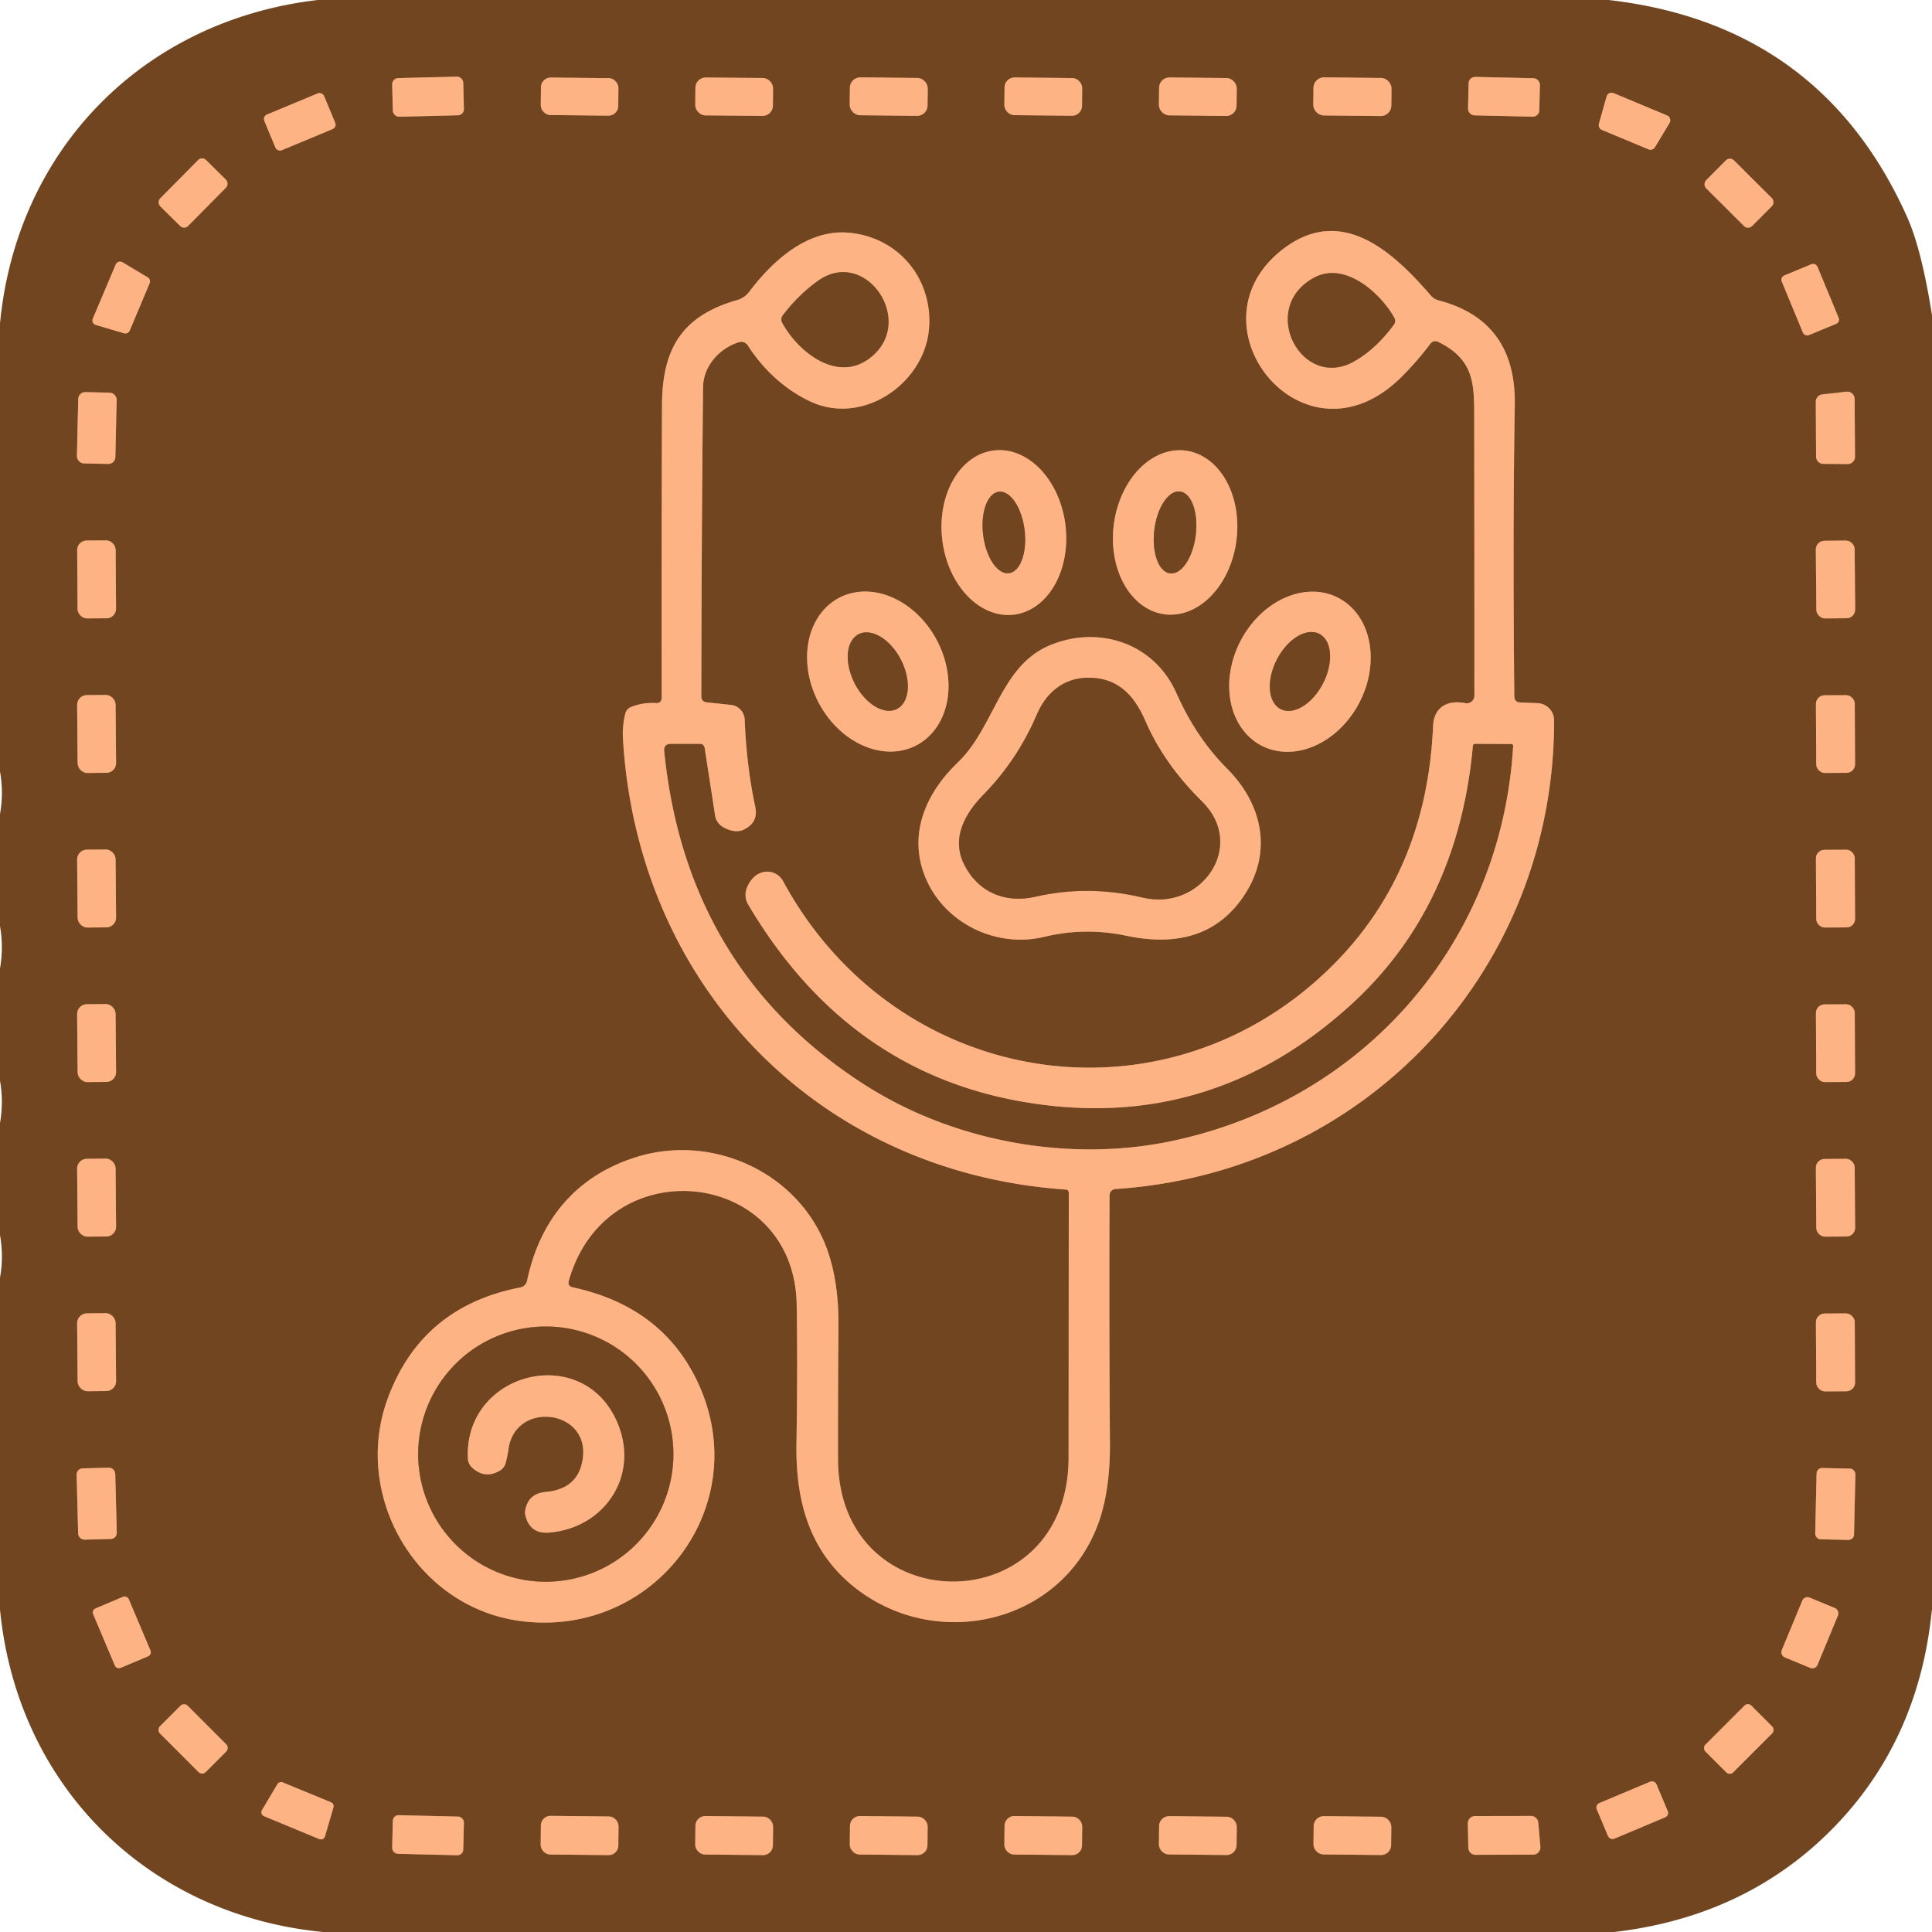 <?xml version="1.0" encoding="UTF-8" standalone="no"?>
<svg xmlns="http://www.w3.org/2000/svg" version="1.2" baseProfile="tiny" viewBox="0.00 0.00 200.00 200.00">
<g stroke-width="2.00" fill="none" stroke-linecap="butt">
<path stroke="#b77c52" vector-effect="non-scaling-stroke" d="
  M 47.956 8.56
  A 0.64 0.64 0.0 0 0 47.3 7.936
  L 41.222 8.085
  A 0.64 0.64 0.0 0 0 40.598 8.74
  L 40.664 11.46
  A 0.64 0.64 0.0 0 0 41.32 12.084
  L 47.398 11.935
  A 0.64 0.64 0.0 0 0 48.022 11.28
  L 47.956 8.56"
/>
<path stroke="#b77c52" vector-effect="non-scaling-stroke" d="
  M 64.019 9.112
  A 1.01 1.01 0.0 0 0 63.02 8.091
  L 57.02 8.029
  A 1.01 1.01 0.0 0 0 56 9.028
  L 55.98 10.888
  A 1.01 1.01 0.0 0 0 56.98 11.909
  L 62.98 11.971
  A 1.01 1.01 0.0 0 0 64 10.972
  L 64.019 9.112"
/>
<path stroke="#b77c52" vector-effect="non-scaling-stroke" d="
  M 80.028 9.155
  A 1.07 1.07 0.0 0 0 78.967 8.076
  L 73.067 8.024
  A 1.07 1.07 0.0 0 0 71.988 9.085
  L 71.972 10.865
  A 1.07 1.07 0.0 0 0 73.033 11.944
  L 78.933 11.996
  A 1.07 1.07 0.0 0 0 80.012 10.935
  L 80.028 9.155"
/>
<path stroke="#b77c52" vector-effect="non-scaling-stroke" d="
  M 96.039 9.162
  A 1.08 1.08 0.0 0 0 94.97 8.071
  L 89.071 8.009
  A 1.08 1.08 0.0 0 0 87.979 9.078
  L 87.961 10.838
  A 1.08 1.08 0.0 0 0 89.03 11.929
  L 94.929 11.991
  A 1.08 1.08 0.0 0 0 96.021 10.922
  L 96.039 9.162"
/>
<path stroke="#b77c52" vector-effect="non-scaling-stroke" d="
  M 112.029 9.132
  A 1.04 1.04 0.0 0 0 111 8.081
  L 105.041 8.019
  A 1.04 1.04 0.0 0 0 103.99 9.048
  L 103.971 10.868
  A 1.04 1.04 0.0 0 0 105 11.919
  L 110.959 11.981
  A 1.04 1.04 0.0 0 0 112.01 10.952
  L 112.029 9.132"
/>
<path stroke="#b77c52" vector-effect="non-scaling-stroke" d="
  M 128.029 9.162
  A 1.07 1.07 0.0 0 0 126.97 8.081
  L 121.071 8.019
  A 1.07 1.07 0.0 0 0 119.99 9.078
  L 119.971 10.858
  A 1.07 1.07 0.0 0 0 121.03 11.939
  L 126.929 12.001
  A 1.07 1.07 0.0 0 0 128.011 10.942
  L 128.029 9.162"
/>
<path stroke="#b77c52" vector-effect="non-scaling-stroke" d="
  M 144.049 9.172
  A 1.09 1.09 0.0 0 0 142.97 8.071
  L 137.071 8.009
  A 1.09 1.09 0.0 0 0 135.969 9.088
  L 135.951 10.848
  A 1.09 1.09 0.0 0 0 137.03 11.949
  L 142.929 12.011
  A 1.09 1.09 0.0 0 0 144.031 10.932
  L 144.049 9.172"
/>
<path stroke="#b77c52" vector-effect="non-scaling-stroke" d="
  M 159.409 8.784
  A 0.67 0.67 0.0 0 0 158.754 8.099
  L 152.716 7.962
  A 0.67 0.67 0.0 0 0 152.031 8.617
  L 151.971 11.256
  A 0.67 0.67 0.0 0 0 152.626 11.941
  L 158.664 12.078
  A 0.67 0.67 0.0 0 0 159.349 11.423
  L 159.409 8.784"
/>
<path stroke="#b77c52" vector-effect="non-scaling-stroke" d="
  M 33.546 9.938
  A 0.50 0.50 0.0 0 0 32.893 9.668
  L 27.63 11.859
  A 0.50 0.50 0.0 0 0 27.361 12.513
  L 28.514 15.282
  A 0.50 0.50 0.0 0 0 29.167 15.552
  L 34.43 13.361
  A 0.50 0.50 0.0 0 0 34.699 12.707
  L 33.546 9.938"
/>
<path stroke="#b77c52" vector-effect="non-scaling-stroke" d="
  M 167.04 9.64
  A 0.54 0.54 0.0 0 0 166.31 10.00
  L 165.52 12.81
  A 0.54 0.54 0.0 0 0 165.83 13.45
  L 170.65 15.46
  A 0.54 0.54 0.0 0 0 171.32 15.24
  L 172.83 12.73
  A 0.54 0.54 0.0 0 0 172.57 11.95
  L 167.04 9.64"
/>
<path stroke="#b77c52" vector-effect="non-scaling-stroke" d="
  M 23.395 19.425
  A 0.58 0.58 0.0 0 0 23.391 18.605
  L 21.33 16.565
  A 0.58 0.58 0.0 0 0 20.509 16.569
  L 16.585 20.535
  A 0.58 0.58 0.0 0 0 16.589 21.355
  L 18.65 23.395
  A 0.58 0.58 0.0 0 0 19.471 23.391
  L 23.395 19.425"
/>
<path stroke="#b77c52" vector-effect="non-scaling-stroke" d="
  M 183.423 21.345
  A 0.59 0.59 0.0 0 0 183.422 20.51
  L 179.498 16.6
  A 0.59 0.59 0.0 0 0 178.663 16.601
  L 176.617 18.655
  A 0.59 0.59 0.0 0 0 176.618 19.49
  L 180.542 23.4
  A 0.59 0.59 0.0 0 0 181.376 23.399
  L 183.423 21.345"
/>
<path stroke="#b77c52" vector-effect="non-scaling-stroke" d="
  M 58.89 132.56
  C 62.81 118.80 82.21 120.97 82.47 135.01
  Q 82.58 141.33 82.45 149.42
  C 82.35 155.33 83.76 160.50 88.34 164.22
  C 96.68 170.98 109.64 168.25 113.60 157.96
  Q 114.93 154.49 114.90 149.41
  Q 114.80 135.69 114.86 123.83
  Q 114.86 123.12 115.57 123.08
  C 141.46 121.34 160.90 100.40 160.88 74.58
  A 1.79 1.79 0.0 0 0 159.16 72.79
  L 157.39 72.72
  Q 156.77 72.70 156.76 72.07
  Q 156.59 54.69 156.81 41.96
  Q 156.97 33.22 148.97 31.11
  Q 148.45 30.98 148.11 30.58
  C 144.20 26.06 138.85 21.10 132.76 25.83
  C 122.68 33.66 134.98 49.05 145.06 39.04
  Q 146.69 37.42 148.05 35.61
  Q 148.40 35.15 148.92 35.41
  C 152.52 37.19 152.61 39.63 152.61 43.03
  Q 152.63 57.74 152.63 72.01
  A 0.80 0.79 -84.4 0 1 151.68 72.79
  C 149.73 72.42 148.43 73.28 148.35 75.17
  Q 147.69 90.33 137.82 100.07
  C 120.56 117.11 92.71 112.73 81.06 91.21
  A 1.86 1.86 0.0 0 0 78.84 90.33
  Q 77.88 90.64 77.35 91.82
  A 2.00 1.98 41.8 0 0 77.46 93.65
  Q 87.71 110.98 106.04 114.08
  Q 125.26 117.34 139.90 103.96
  Q 150.94 93.87 152.47 77.24
  Q 152.49 76.99 152.73 77.00
  L 156.43 77.02
  Q 156.65 77.02 156.64 77.25
  C 155.42 97.67 141.16 113.92 121.35 118.11
  C 110.63 120.38 98.64 118.17 89.44 112.25
  Q 71.04 100.40 68.76 77.78
  Q 68.68 77.00 69.47 77.00
  L 72.43 77.00
  Q 72.88 77.00 72.95 77.45
  L 74.03 84.43
  A 1.67 1.65 10.9 0 0 74.84 85.61
  Q 76.15 86.35 77.10 85.83
  Q 78.52 85.08 78.18 83.51
  Q 77.28 79.30 77.09 74.50
  A 1.61 1.59 -88.4 0 0 75.66 72.97
  L 73.17 72.71
  Q 72.60 72.65 72.60 72.08
  Q 72.62 55.84 72.78 40.11
  C 72.80 37.89 74.48 36.04 76.51 35.42
  A 0.81 0.80 64.9 0 1 77.41 35.75
  C 78.98 38.22 81.20 40.27 83.77 41.51
  C 89.23 44.15 95.57 39.78 96.15 34.22
  C 96.69 28.98 93.06 24.48 87.73 24.08
  C 83.54 23.77 79.97 27.01 77.58 30.18
  Q 77.09 30.84 76.29 31.07
  C 70.62 32.69 68.56 36.07 68.53 41.90
  Q 68.48 56.02 68.50 72.19
  Q 68.50 72.81 67.89 72.78
  Q 66.55 72.70 65.33 73.19
  Q 64.86 73.38 64.73 73.87
  Q 64.41 75.20 64.49 76.50
  C 66.01 102.02 84.64 121.37 110.30 123.14
  Q 110.64 123.16 110.64 123.50
  Q 110.63 136.55 110.62 150.90
  C 110.60 167.99 86.78 167.96 86.75 151.04
  Q 86.74 143.52 86.80 137.36
  Q 86.84 132.75 85.64 129.38
  C 82.77 121.35 73.61 117.17 65.53 119.89
  C 59.48 121.91 55.86 126.40 54.56 132.59
  A 0.89 0.88 0.4 0 1 53.85 133.28
  Q 43.59 135.27 40.11 144.85
  C 36.44 154.93 43.19 166.55 54.12 167.84
  C 67.99 169.47 78.31 155.58 72.11 142.84
  Q 68.40 135.23 59.31 133.27
  Q 58.72 133.14 58.89 132.56"
/>
<path stroke="#b77c52" vector-effect="non-scaling-stroke" d="
  M 9.61 32.98
  A 0.49 0.49 0.0 0 0 9.92 33.64
  L 12.84 34.50
  A 0.49 0.49 0.0 0 0 13.43 34.22
  L 15.49 29.32
  A 0.49 0.49 0.0 0 0 15.29 28.71
  L 12.68 27.15
  A 0.49 0.49 0.0 0 0 11.98 27.38
  L 9.61 32.98"
/>
<path stroke="#b77c52" vector-effect="non-scaling-stroke" d="
  M 188.139 27.603
  A 0.47 0.47 0.0 0 0 187.525 27.349
  L 184.698 28.52
  A 0.47 0.47 0.0 0 0 184.444 29.134
  L 186.641 34.437
  A 0.47 0.47 0.0 0 0 187.255 34.691
  L 190.082 33.52
  A 0.47 0.47 0.0 0 0 190.336 32.906
  L 188.139 27.603"
/>
<path stroke="#b77c52" vector-effect="non-scaling-stroke" d="
  M 12.077 41.396
  A 0.73 0.73 0.0 0 0 11.363 40.65
  L 8.844 40.592
  A 0.73 0.73 0.0 0 0 8.098 41.306
  L 7.963 47.224
  A 0.73 0.73 0.0 0 0 8.677 47.971
  L 11.196 48.028
  A 0.73 0.73 0.0 0 0 11.942 47.314
  L 12.077 41.396"
/>
<path stroke="#b77c52" vector-effect="non-scaling-stroke" d="
  M 188.00 47.27
  A 0.76 0.76 0.0 0 0 188.75 48.02
  L 191.27 48.04
  A 0.76 0.76 0.0 0 0 192.03 47.27
  L 191.99 41.30
  A 0.76 0.76 0.0 0 0 191.14 40.55
  L 188.65 40.83
  A 0.76 0.76 0.0 0 0 187.97 41.59
  L 188.00 47.27"
/>
<path stroke="#b77c52" vector-effect="non-scaling-stroke" d="
  M 104.963 63.626
  A 8.56 6.42 83.0 0 0 110.292 54.348
  A 8.56 6.42 83.0 0 0 102.877 46.634
  A 8.56 6.42 83.0 0 0 97.548 55.912
  A 8.56 6.42 83.0 0 0 104.963 63.626"
/>
<path stroke="#b77c52" vector-effect="non-scaling-stroke" d="
  M 120.58 63.593
  A 8.54 6.40 97.2 0 0 127.999 55.922
  A 8.54 6.40 97.2 0 0 122.72 46.647
  A 8.54 6.40 97.2 0 0 115.3 54.318
  A 8.54 6.40 97.2 0 0 120.58 63.593"
/>
<path stroke="#b77c52" vector-effect="non-scaling-stroke" d="
  M 11.969 56.916
  A 0.98 0.98 0.0 0 0 10.982 55.943
  L 8.962 55.957
  A 0.98 0.98 0.0 0 0 7.989 56.944
  L 8.031 63.044
  A 0.98 0.98 0.0 0 0 9.018 64.017
  L 11.038 64.003
  A 0.98 0.98 0.0 0 0 12.011 63.016
  L 11.969 56.916"
/>
<path stroke="#b77c52" vector-effect="non-scaling-stroke" d="
  M 191.993 56.853
  A 0.90 0.90 0.0 0 0 191.085 55.961
  L 188.865 55.98
  A 0.90 0.90 0.0 0 0 187.973 56.888
  L 188.027 63.127
  A 0.90 0.90 0.0 0 0 188.935 64.019
  L 191.155 64
  A 0.90 0.90 0.0 0 0 192.047 63.092
  L 191.993 56.853"
/>
<path stroke="#b77c52" vector-effect="non-scaling-stroke" d="
  M 94.877 77.152
  A 8.62 6.92 62.3 0 0 96.997 66.303
  A 8.62 6.92 62.3 0 0 86.863 61.888
  A 8.62 6.92 62.3 0 0 84.743 72.737
  A 8.62 6.92 62.3 0 0 94.877 77.152"
/>
<path stroke="#b77c52" vector-effect="non-scaling-stroke" d="
  M 130.59 77.186
  A 8.62 6.93 117.5 0 0 140.717 72.74
  A 8.62 6.93 117.5 0 0 138.55 61.894
  A 8.62 6.93 117.5 0 0 128.423 66.34
  A 8.62 6.93 117.5 0 0 130.59 77.186"
/>
<path stroke="#b77c52" vector-effect="non-scaling-stroke" d="
  M 108.61 66.83
  C 103.54 68.99 102.94 75.30 99.17 78.91
  C 95.74 82.19 93.89 86.58 95.92 91.12
  C 97.95 95.64 103.19 98.17 108.11 96.98
  Q 112.31 95.96 116.61 96.87
  Q 124.93 98.62 128.85 92.61
  C 131.75 88.17 130.69 83.22 127.00 79.54
  Q 123.81 76.34 121.78 71.75
  C 119.49 66.57 113.72 64.66 108.61 66.83"
/>
<path stroke="#b77c52" vector-effect="non-scaling-stroke" d="
  M 11.964 72.943
  A 1.01 1.01 0.0 0 0 10.945 71.942
  L 8.985 71.959
  A 1.01 1.01 0.0 0 0 7.984 72.978
  L 8.036 79.017
  A 1.01 1.01 0.0 0 0 9.055 80.018
  L 11.015 80.001
  A 1.01 1.01 0.0 0 0 12.016 78.983
  L 11.964 72.943"
/>
<path stroke="#b77c52" vector-effect="non-scaling-stroke" d="
  M 192.004 72.85
  A 0.89 0.89 0.0 0 0 191.109 71.964
  L 188.869 71.976
  A 0.89 0.89 0.0 0 0 187.984 72.871
  L 188.016 79.13
  A 0.89 0.89 0.0 0 0 188.911 80.016
  L 191.151 80.004
  A 0.89 0.89 0.0 0 0 192.036 79.109
  L 192.004 72.85"
/>
<path stroke="#b77c52" vector-effect="non-scaling-stroke" d="
  M 11.964 88.943
  A 1.01 1.01 0.0 0 0 10.945 87.942
  L 8.985 87.959
  A 1.01 1.01 0.0 0 0 7.984 88.978
  L 8.036 95.017
  A 1.01 1.01 0.0 0 0 9.055 96.018
  L 11.015 96.001
  A 1.01 1.01 0.0 0 0 12.016 94.983
  L 11.964 88.943"
/>
<path stroke="#b77c52" vector-effect="non-scaling-stroke" d="
  M 192.004 88.84
  A 0.88 0.88 0.0 0 0 191.119 87.964
  L 188.859 87.976
  A 0.88 0.88 0.0 0 0 187.984 88.861
  L 188.017 95.141
  A 0.88 0.88 0.0 0 0 188.901 96.016
  L 191.161 96.004
  A 0.88 0.88 0.0 0 0 192.036 95.119
  L 192.004 88.84"
/>
<path stroke="#b77c52" vector-effect="non-scaling-stroke" d="
  M 11.964 104.943
  A 1.01 1.01 0.0 0 0 10.945 103.942
  L 8.985 103.959
  A 1.01 1.01 0.0 0 0 7.984 104.978
  L 8.036 111.017
  A 1.01 1.01 0.0 0 0 9.055 112.018
  L 11.015 112.001
  A 1.01 1.01 0.0 0 0 12.016 110.983
  L 11.964 104.943"
/>
<path stroke="#b77c52" vector-effect="non-scaling-stroke" d="
  M 192.004 104.85
  A 0.89 0.89 0.0 0 0 191.109 103.964
  L 188.869 103.976
  A 0.89 0.89 0.0 0 0 187.984 104.871
  L 188.016 111.13
  A 0.89 0.89 0.0 0 0 188.911 112.016
  L 191.151 112.004
  A 0.89 0.89 0.0 0 0 192.036 111.109
  L 192.004 104.85"
/>
<path stroke="#b77c52" vector-effect="non-scaling-stroke" d="
  M 11.964 120.943
  A 1.01 1.01 0.0 0 0 10.945 119.942
  L 8.985 119.959
  A 1.01 1.01 0.0 0 0 7.984 120.978
  L 8.036 127.017
  A 1.01 1.01 0.0 0 0 9.055 128.018
  L 11.015 128.001
  A 1.01 1.01 0.0 0 0 12.016 126.983
  L 11.964 120.943"
/>
<path stroke="#b77c52" vector-effect="non-scaling-stroke" d="
  M 191.998 120.856
  A 0.90 0.90 0.0 0 0 191.092 119.962
  L 188.872 119.978
  A 0.90 0.90 0.0 0 0 187.978 120.884
  L 188.022 127.124
  A 0.90 0.90 0.0 0 0 188.928 128.018
  L 191.148 128.002
  A 0.90 0.90 0.0 0 0 192.042 127.096
  L 191.998 120.856"
/>
<path stroke="#b77c52" vector-effect="non-scaling-stroke" d="
  M 11.964 136.953
  A 1.02 1.02 0.0 0 0 10.935 135.942
  L 8.995 135.959
  A 1.02 1.02 0.0 0 0 7.984 136.988
  L 8.036 143.007
  A 1.02 1.02 0.0 0 0 9.065 144.018
  L 11.005 144.001
  A 1.02 1.02 0.0 0 0 12.016 142.972
  L 11.964 136.953"
/>
<path stroke="#b77c52" vector-effect="non-scaling-stroke" d="
  M 192.004 136.869
  A 0.91 0.91 0.0 0 0 191.089 135.964
  L 188.889 135.976
  A 0.91 0.91 0.0 0 0 187.984 136.891
  L 188.016 143.131
  A 0.91 0.91 0.0 0 0 188.931 144.036
  L 191.131 144.024
  A 0.91 0.91 0.0 0 0 192.036 143.109
  L 192.004 136.869"
/>
<path stroke="#b77c52" vector-effect="non-scaling-stroke" d="
  M 11.93 152.559
  A 0.64 0.64 0.0 0 0 11.273 151.936
  L 8.554 152.007
  A 0.64 0.64 0.0 0 0 7.931 152.663
  L 8.091 158.761
  A 0.64 0.64 0.0 0 0 8.747 159.384
  L 11.466 159.313
  A 0.64 0.64 0.0 0 0 12.089 158.657
  L 11.93 152.559"
/>
<path stroke="#b77c52" vector-effect="non-scaling-stroke" d="
  M 192.07 152.616
  A 0.57 0.57 0.0 0 0 191.513 152.034
  L 188.634 151.968
  A 0.57 0.57 0.0 0 0 188.051 152.525
  L 187.91 158.764
  A 0.57 0.57 0.0 0 0 188.467 159.346
  L 191.346 159.412
  A 0.57 0.57 0.0 0 0 191.929 158.855
  L 192.07 152.616"
/>
<path stroke="#b77c52" vector-effect="non-scaling-stroke" d="
  M 13.328 165.54
  A 0.45 0.45 0.0 0 0 12.738 165.3
  L 9.883 166.506
  A 0.45 0.45 0.0 0 0 9.643 167.096
  L 11.892 172.421
  A 0.45 0.45 0.0 0 0 12.482 172.66
  L 15.338 171.454
  A 0.45 0.45 0.0 0 0 15.577 170.864
  L 13.328 165.54"
/>
<path stroke="#b77c52" vector-effect="non-scaling-stroke" d="
  M 190.272 167.217
  A 0.57 0.57 0.0 0 0 189.963 166.472
  L 187.321 165.378
  A 0.57 0.57 0.0 0 0 186.576 165.686
  L 184.448 170.823
  A 0.57 0.57 0.0 0 0 184.757 171.568
  L 187.399 172.662
  A 0.57 0.57 0.0 0 0 188.144 172.354
  L 190.272 167.217"
/>
<path stroke="#b77c52" vector-effect="non-scaling-stroke" d="
  M 183.458 179.433
  A 0.50 0.50 0.0 0 0 183.458 178.726
  L 181.294 176.562
  A 0.50 0.50 0.0 0 0 180.587 176.562
  L 176.542 180.607
  A 0.50 0.50 0.0 0 0 176.542 181.314
  L 178.706 183.478
  A 0.50 0.50 0.0 0 0 179.413 183.478
  L 183.458 179.433"
/>
<path stroke="#b77c52" vector-effect="non-scaling-stroke" d="
  M 23.427 181.311
  A 0.52 0.52 0.0 0 0 23.427 180.576
  L 19.424 176.573
  A 0.52 0.52 0.0 0 0 18.689 176.573
  L 16.553 178.709
  A 0.52 0.52 0.0 0 0 16.553 179.444
  L 20.556 183.446
  A 0.52 0.52 0.0 0 0 21.291 183.446
  L 23.427 181.311"
/>
<path stroke="#b77c52" vector-effect="non-scaling-stroke" d="
  M 33.05 190.38
  A 0.44 0.44 0.0 0 0 33.64 190.10
  L 34.52 187.10
  A 0.44 0.44 0.0 0 0 34.26 186.57
  L 29.26 184.51
  A 0.44 0.44 0.0 0 0 28.72 184.69
  L 27.12 187.38
  A 0.44 0.44 0.0 0 0 27.33 188.01
  L 33.05 190.38"
/>
<path stroke="#b77c52" vector-effect="non-scaling-stroke" d="
  M 171.473 184.7
  A 0.49 0.49 0.0 0 0 170.832 184.438
  L 165.558 186.655
  A 0.49 0.49 0.0 0 0 165.297 187.296
  L 166.467 190.08
  A 0.49 0.49 0.0 0 0 167.108 190.342
  L 172.382 188.125
  A 0.49 0.49 0.0 0 0 172.643 187.484
  L 171.473 184.7"
/>
<path stroke="#b77c52" vector-effect="non-scaling-stroke" d="
  M 48.023 188.67
  A 0.60 0.60 0.0 0 0 47.438 188.056
  L 41.28 187.905
  A 0.60 0.60 0.0 0 0 40.665 188.49
  L 40.597 191.29
  A 0.60 0.60 0.0 0 0 41.182 191.904
  L 47.34 192.055
  A 0.60 0.60 0.0 0 0 47.955 191.47
  L 48.023 188.67"
/>
<path stroke="#b77c52" vector-effect="non-scaling-stroke" d="
  M 64.03 189.052
  A 1.00 1.00 0.0 0 0 63.041 188.042
  L 57.001 187.978
  A 1.00 1.00 0.0 0 0 55.991 188.968
  L 55.97 190.968
  A 1.00 1.00 0.0 0 0 56.959 191.978
  L 62.999 192.042
  A 1.00 1.00 0.0 0 0 64.009 191.052
  L 64.03 189.052"
/>
<path stroke="#b77c52" vector-effect="non-scaling-stroke" d="
  M 80.03 189.092
  A 1.02 1.02 0.0 0 0 79.021 188.061
  L 73.021 187.999
  A 1.02 1.02 0.0 0 0 71.99 189.008
  L 71.97 190.948
  A 1.02 1.02 0.0 0 0 72.979 191.978
  L 78.979 192.041
  A 1.02 1.02 0.0 0 0 80.01 191.032
  L 80.03 189.092"
/>
<path stroke="#b77c52" vector-effect="non-scaling-stroke" d="
  M 96.03 189.092
  A 1.02 1.02 0.0 0 0 95.021 188.061
  L 89.021 187.999
  A 1.02 1.02 0.0 0 0 87.99 189.008
  L 87.97 190.948
  A 1.02 1.02 0.0 0 0 88.979 191.978
  L 94.979 192.041
  A 1.02 1.02 0.0 0 0 96.01 191.032
  L 96.03 189.092"
/>
<path stroke="#b77c52" vector-effect="non-scaling-stroke" d="
  M 112.03 189.082
  A 1.01 1.01 0.0 0 0 111.031 188.062
  L 105.011 187.999
  A 1.01 1.01 0.0 0 0 103.99 188.998
  L 103.97 190.958
  A 1.01 1.01 0.0 0 0 104.969 191.978
  L 110.989 192.041
  A 1.01 1.01 0.0 0 0 112.01 191.042
  L 112.03 189.082"
/>
<path stroke="#b77c52" vector-effect="non-scaling-stroke" d="
  M 128.03 189.112
  A 1.03 1.03 0.0 0 0 127.011 188.071
  L 121.031 188.009
  A 1.03 1.03 0.0 0 0 119.99 189.028
  L 119.97 190.928
  A 1.03 1.03 0.0 0 0 120.989 191.969
  L 126.969 192.031
  A 1.03 1.03 0.0 0 0 128.01 191.012
  L 128.03 189.112"
/>
<path stroke="#b77c52" vector-effect="non-scaling-stroke" d="
  M 144.03 189.122
  A 1.04 1.04 0.0 0 0 143.001 188.071
  L 137.041 188.009
  A 1.04 1.04 0.0 0 0 135.99 189.038
  L 135.97 190.918
  A 1.04 1.04 0.0 0 0 136.999 191.969
  L 142.959 192.031
  A 1.04 1.04 0.0 0 0 144.01 191.002
  L 144.03 189.122"
/>
<path stroke="#b77c52" vector-effect="non-scaling-stroke" d="
  M 158.71 191.99
  A 0.75 0.75 0.0 0 0 159.46 191.18
  L 159.24 188.68
  A 0.75 0.75 0.0 0 0 158.49 187.99
  L 152.70 188.00
  A 0.75 0.75 0.0 0 0 151.95 188.76
  L 152.00 191.27
  A 0.75 0.75 0.0 0 0 152.75 192.01
  L 158.71 191.99"
/>
<path stroke="#b77c52" vector-effect="non-scaling-stroke" d="
  M 80.97 33.39
  C 82.54 36.32 86.48 39.54 89.83 37.22
  C 95.07 33.58 89.70 25.45 84.65 29.09
  Q 82.60 30.57 81.02 32.67
  A 0.69 0.67 49.5 0 0 80.97 33.39"
/>
<path stroke="#b77c52" vector-effect="non-scaling-stroke" d="
  M 140.20 37.40
  Q 142.43 36.13 144.28 33.62
  Q 144.54 33.26 144.32 32.87
  C 142.87 30.30 139.23 27.06 136.08 28.72
  C 130.19 31.83 134.71 40.52 140.20 37.40"
/>
<path stroke="#b77c52" vector-effect="non-scaling-stroke" d="
  M 69.71 150.53
  A 13.21 13.21 0.0 0 0 56.50 137.32
  A 13.21 13.21 0.0 0 0 43.29 150.53
  A 13.21 13.21 0.0 0 0 56.50 163.74
  A 13.21 13.21 0.0 0 0 69.71 150.53"
/>
<path stroke="#b77c52" vector-effect="non-scaling-stroke" d="
  M 104.445 59.337
  A 4.25 2.16 82.9 0 0 106.063 54.853
  A 4.25 2.16 82.9 0 0 103.395 50.903
  A 4.25 2.16 82.9 0 0 101.777 55.387
  A 4.25 2.16 82.9 0 0 104.445 59.337"
/>
<path stroke="#b77c52" vector-effect="non-scaling-stroke" d="
  M 121.127 59.359
  A 4.27 2.16 96.9 0 0 123.784 55.38
  A 4.27 2.16 96.9 0 0 122.153 50.881
  A 4.27 2.16 96.9 0 0 119.496 54.861
  A 4.27 2.16 96.9 0 0 121.127 59.359"
/>
<path stroke="#b77c52" vector-effect="non-scaling-stroke" d="
  M 92.858 73.389
  A 4.35 2.69 62.8 0 0 93.263 68.29
  A 4.35 2.69 62.8 0 0 88.882 65.651
  A 4.35 2.69 62.8 0 0 88.478 70.75
  A 4.35 2.69 62.8 0 0 92.858 73.389"
/>
<path stroke="#b77c52" vector-effect="non-scaling-stroke" d="
  M 132.568 73.406
  A 4.38 2.69 117.2 0 0 136.963 70.74
  A 4.38 2.69 117.2 0 0 136.572 65.614
  A 4.38 2.69 117.2 0 0 132.178 68.28
  A 4.38 2.69 117.2 0 0 132.568 73.406"
/>
<path stroke="#b77c52" vector-effect="non-scaling-stroke" d="
  M 107.33 73.98
  Q 105.33 78.66 101.83 82.24
  C 99.91 84.19 98.43 86.76 99.82 89.51
  C 101.27 92.39 104.07 93.54 107.18 92.83
  Q 112.68 91.57 118.31 92.92
  C 124.31 94.35 129.11 87.57 124.43 82.97
  Q 120.48 79.09 118.54 74.59
  C 117.37 71.89 115.63 70.10 112.54 70.16
  C 110.01 70.22 108.28 71.76 107.33 73.98"
/>
<path stroke="#b77c52" vector-effect="non-scaling-stroke" d="
  M 60.34 150.91
  Q 59.93 154.15 56.47 154.45
  Q 54.63 154.62 54.36 156.44
  Q 54.33 156.64 54.38 156.84
  Q 54.84 158.83 56.88 158.65
  C 62.79 158.13 66.34 152.48 63.78 146.98
  C 60.08 138.98 48.05 142.10 48.43 150.97
  A 1.35 1.35 0.0 0 0 48.85 151.90
  Q 50.18 153.16 51.74 152.24
  A 1.32 1.29 82.8 0 0 52.35 151.44
  Q 52.53 150.75 52.64 150.00
  C 53.35 144.98 60.98 145.89 60.34 150.91"
/>
</g>
<path fill="#704520" d="
  M 32.90 0.00
  L 63.49 0.00
  L 69.64 0.00
  L 79.24 0.00
  L 85.89 0.00
  L 95.23 0.00
  L 101.64 0.00
  L 111.24 0.00
  L 117.89 0.00
  L 126.74 0.00
  L 134.13 0.00
  L 166.53 0.00
  Q 188.52 2.53 197.44 22.50
  Q 198.92 25.82 200.00 32.63
  L 200.00 166.54
  Q 198.67 180.24 189.63 189.38
  Q 180.68 198.41 167.11 200.00
  L 33.45 200.00
  C 15.24 198.24 1.77 184.83 0.00 166.62
  L 0.00 132.26
  Q 0.39 130.07 0.00 127.87
  L 0.00 116.26
  Q 0.38 114.06 0.00 111.87
  L 0.00 100.26
  Q 0.38 98.06 0.00 95.87
  L 0.00 84.26
  Q 0.39 82.06 0.00 79.87
  L 0.00 33.48
  C 1.73 15.41 14.89 2.09 32.90 0.00
  Z
  M 47.956 8.56
  A 0.64 0.64 0.0 0 0 47.3 7.936
  L 41.222 8.085
  A 0.64 0.64 0.0 0 0 40.598 8.74
  L 40.664 11.46
  A 0.64 0.64 0.0 0 0 41.32 12.084
  L 47.398 11.935
  A 0.64 0.64 0.0 0 0 48.022 11.28
  L 47.956 8.56
  Z
  M 64.019 9.112
  A 1.01 1.01 0.0 0 0 63.02 8.091
  L 57.02 8.029
  A 1.01 1.01 0.0 0 0 56 9.028
  L 55.98 10.888
  A 1.01 1.01 0.0 0 0 56.98 11.909
  L 62.98 11.971
  A 1.01 1.01 0.0 0 0 64 10.972
  L 64.019 9.112
  Z
  M 80.028 9.155
  A 1.07 1.07 0.0 0 0 78.967 8.076
  L 73.067 8.024
  A 1.07 1.07 0.0 0 0 71.988 9.085
  L 71.972 10.865
  A 1.07 1.07 0.0 0 0 73.033 11.944
  L 78.933 11.996
  A 1.07 1.07 0.0 0 0 80.012 10.935
  L 80.028 9.155
  Z
  M 96.039 9.162
  A 1.08 1.08 0.0 0 0 94.97 8.071
  L 89.071 8.009
  A 1.08 1.08 0.0 0 0 87.979 9.078
  L 87.961 10.838
  A 1.08 1.08 0.0 0 0 89.03 11.929
  L 94.929 11.991
  A 1.08 1.08 0.0 0 0 96.021 10.922
  L 96.039 9.162
  Z
  M 112.029 9.132
  A 1.04 1.04 0.0 0 0 111 8.081
  L 105.041 8.019
  A 1.04 1.04 0.0 0 0 103.99 9.048
  L 103.971 10.868
  A 1.04 1.04 0.0 0 0 105 11.919
  L 110.959 11.981
  A 1.04 1.04 0.0 0 0 112.01 10.952
  L 112.029 9.132
  Z
  M 128.029 9.162
  A 1.07 1.07 0.0 0 0 126.97 8.081
  L 121.071 8.019
  A 1.07 1.07 0.0 0 0 119.99 9.078
  L 119.971 10.858
  A 1.07 1.07 0.0 0 0 121.03 11.939
  L 126.929 12.001
  A 1.07 1.07 0.0 0 0 128.011 10.942
  L 128.029 9.162
  Z
  M 144.049 9.172
  A 1.09 1.09 0.0 0 0 142.97 8.071
  L 137.071 8.009
  A 1.09 1.09 0.0 0 0 135.969 9.088
  L 135.951 10.848
  A 1.09 1.09 0.0 0 0 137.03 11.949
  L 142.929 12.011
  A 1.09 1.09 0.0 0 0 144.031 10.932
  L 144.049 9.172
  Z
  M 159.409 8.784
  A 0.67 0.67 0.0 0 0 158.754 8.099
  L 152.716 7.962
  A 0.67 0.67 0.0 0 0 152.031 8.617
  L 151.971 11.256
  A 0.67 0.67 0.0 0 0 152.626 11.941
  L 158.664 12.078
  A 0.67 0.67 0.0 0 0 159.349 11.423
  L 159.409 8.784
  Z
  M 33.546 9.938
  A 0.50 0.50 0.0 0 0 32.893 9.668
  L 27.63 11.859
  A 0.50 0.50 0.0 0 0 27.361 12.513
  L 28.514 15.282
  A 0.50 0.50 0.0 0 0 29.167 15.552
  L 34.43 13.361
  A 0.50 0.50 0.0 0 0 34.699 12.707
  L 33.546 9.938
  Z
  M 167.04 9.64
  A 0.54 0.54 0.0 0 0 166.31 10.00
  L 165.52 12.81
  A 0.54 0.54 0.0 0 0 165.83 13.45
  L 170.65 15.46
  A 0.54 0.54 0.0 0 0 171.32 15.24
  L 172.83 12.73
  A 0.54 0.54 0.0 0 0 172.57 11.95
  L 167.04 9.64
  Z
  M 23.395 19.425
  A 0.58 0.58 0.0 0 0 23.391 18.605
  L 21.33 16.565
  A 0.58 0.58 0.0 0 0 20.509 16.569
  L 16.585 20.535
  A 0.58 0.58 0.0 0 0 16.589 21.355
  L 18.65 23.395
  A 0.58 0.58 0.0 0 0 19.471 23.391
  L 23.395 19.425
  Z
  M 183.423 21.345
  A 0.59 0.59 0.0 0 0 183.422 20.51
  L 179.498 16.6
  A 0.59 0.59 0.0 0 0 178.663 16.601
  L 176.617 18.655
  A 0.59 0.59 0.0 0 0 176.618 19.49
  L 180.542 23.4
  A 0.59 0.59 0.0 0 0 181.376 23.399
  L 183.423 21.345
  Z
  M 58.89 132.56
  C 62.81 118.80 82.21 120.97 82.47 135.01
  Q 82.58 141.33 82.45 149.42
  C 82.35 155.33 83.76 160.50 88.34 164.22
  C 96.68 170.98 109.64 168.25 113.60 157.96
  Q 114.93 154.49 114.90 149.41
  Q 114.80 135.69 114.86 123.83
  Q 114.86 123.12 115.57 123.08
  C 141.46 121.34 160.90 100.40 160.88 74.58
  A 1.79 1.79 0.0 0 0 159.16 72.79
  L 157.39 72.72
  Q 156.77 72.70 156.76 72.07
  Q 156.59 54.69 156.81 41.96
  Q 156.97 33.22 148.97 31.11
  Q 148.45 30.98 148.11 30.58
  C 144.20 26.06 138.85 21.10 132.76 25.83
  C 122.68 33.66 134.98 49.05 145.06 39.04
  Q 146.69 37.42 148.05 35.61
  Q 148.40 35.15 148.92 35.41
  C 152.52 37.19 152.61 39.63 152.61 43.03
  Q 152.63 57.74 152.63 72.01
  A 0.80 0.79 -84.4 0 1 151.68 72.79
  C 149.73 72.42 148.43 73.28 148.35 75.17
  Q 147.69 90.33 137.82 100.07
  C 120.56 117.11 92.71 112.73 81.06 91.21
  A 1.86 1.86 0.0 0 0 78.84 90.33
  Q 77.88 90.64 77.35 91.82
  A 2.00 1.98 41.8 0 0 77.46 93.65
  Q 87.71 110.98 106.04 114.08
  Q 125.26 117.34 139.90 103.96
  Q 150.94 93.87 152.47 77.24
  Q 152.49 76.99 152.73 77.00
  L 156.43 77.02
  Q 156.65 77.02 156.64 77.25
  C 155.42 97.67 141.16 113.92 121.35 118.11
  C 110.63 120.38 98.64 118.17 89.44 112.25
  Q 71.04 100.40 68.76 77.78
  Q 68.68 77.00 69.47 77.00
  L 72.43 77.00
  Q 72.88 77.00 72.95 77.45
  L 74.03 84.43
  A 1.67 1.65 10.9 0 0 74.84 85.61
  Q 76.15 86.35 77.10 85.83
  Q 78.52 85.08 78.18 83.51
  Q 77.28 79.30 77.09 74.50
  A 1.61 1.59 -88.4 0 0 75.66 72.97
  L 73.17 72.71
  Q 72.60 72.65 72.60 72.08
  Q 72.62 55.84 72.78 40.11
  C 72.80 37.89 74.48 36.04 76.51 35.42
  A 0.81 0.80 64.9 0 1 77.41 35.75
  C 78.98 38.22 81.20 40.27 83.77 41.51
  C 89.23 44.15 95.57 39.78 96.15 34.22
  C 96.69 28.98 93.06 24.48 87.73 24.08
  C 83.54 23.77 79.97 27.01 77.58 30.18
  Q 77.09 30.84 76.29 31.07
  C 70.62 32.69 68.56 36.07 68.53 41.90
  Q 68.48 56.02 68.50 72.19
  Q 68.50 72.81 67.89 72.78
  Q 66.55 72.70 65.33 73.19
  Q 64.86 73.38 64.73 73.87
  Q 64.41 75.20 64.49 76.50
  C 66.01 102.02 84.64 121.37 110.30 123.14
  Q 110.64 123.16 110.64 123.50
  Q 110.63 136.55 110.62 150.90
  C 110.60 167.99 86.78 167.96 86.75 151.04
  Q 86.74 143.52 86.80 137.36
  Q 86.84 132.75 85.64 129.38
  C 82.77 121.35 73.61 117.17 65.53 119.89
  C 59.48 121.91 55.86 126.40 54.56 132.59
  A 0.89 0.88 0.4 0 1 53.85 133.28
  Q 43.59 135.27 40.11 144.85
  C 36.44 154.93 43.19 166.55 54.12 167.84
  C 67.99 169.47 78.31 155.58 72.11 142.84
  Q 68.40 135.23 59.31 133.27
  Q 58.72 133.14 58.89 132.56
  Z
  M 9.61 32.98
  A 0.49 0.49 0.0 0 0 9.92 33.64
  L 12.84 34.50
  A 0.49 0.49 0.0 0 0 13.43 34.22
  L 15.49 29.32
  A 0.49 0.49 0.0 0 0 15.29 28.71
  L 12.68 27.15
  A 0.49 0.49 0.0 0 0 11.98 27.38
  L 9.61 32.98
  Z
  M 188.139 27.603
  A 0.47 0.47 0.0 0 0 187.525 27.349
  L 184.698 28.52
  A 0.47 0.47 0.0 0 0 184.444 29.134
  L 186.641 34.437
  A 0.47 0.47 0.0 0 0 187.255 34.691
  L 190.082 33.52
  A 0.47 0.47 0.0 0 0 190.336 32.906
  L 188.139 27.603
  Z
  M 12.077 41.396
  A 0.73 0.73 0.0 0 0 11.363 40.65
  L 8.844 40.592
  A 0.73 0.73 0.0 0 0 8.098 41.306
  L 7.963 47.224
  A 0.73 0.73 0.0 0 0 8.677 47.971
  L 11.196 48.028
  A 0.73 0.73 0.0 0 0 11.942 47.314
  L 12.077 41.396
  Z
  M 188.00 47.27
  A 0.76 0.76 0.0 0 0 188.75 48.02
  L 191.27 48.04
  A 0.76 0.76 0.0 0 0 192.03 47.27
  L 191.99 41.30
  A 0.76 0.76 0.0 0 0 191.14 40.55
  L 188.65 40.83
  A 0.76 0.76 0.0 0 0 187.97 41.59
  L 188.00 47.27
  Z
  M 104.963 63.626
  A 8.56 6.42 83.0 0 0 110.292 54.348
  A 8.56 6.42 83.0 0 0 102.877 46.634
  A 8.56 6.42 83.0 0 0 97.548 55.912
  A 8.56 6.42 83.0 0 0 104.963 63.626
  Z
  M 120.58 63.593
  A 8.54 6.40 97.2 0 0 127.999 55.922
  A 8.54 6.40 97.2 0 0 122.72 46.647
  A 8.54 6.40 97.2 0 0 115.3 54.318
  A 8.54 6.40 97.2 0 0 120.58 63.593
  Z
  M 11.969 56.916
  A 0.98 0.98 0.0 0 0 10.982 55.943
  L 8.962 55.957
  A 0.98 0.98 0.0 0 0 7.989 56.944
  L 8.031 63.044
  A 0.98 0.98 0.0 0 0 9.018 64.017
  L 11.038 64.003
  A 0.98 0.98 0.0 0 0 12.011 63.016
  L 11.969 56.916
  Z
  M 191.993 56.853
  A 0.90 0.90 0.0 0 0 191.085 55.961
  L 188.865 55.98
  A 0.90 0.90 0.0 0 0 187.973 56.888
  L 188.027 63.127
  A 0.90 0.90 0.0 0 0 188.935 64.019
  L 191.155 64
  A 0.90 0.90 0.0 0 0 192.047 63.092
  L 191.993 56.853
  Z
  M 94.877 77.152
  A 8.62 6.92 62.3 0 0 96.997 66.303
  A 8.62 6.92 62.3 0 0 86.863 61.888
  A 8.62 6.92 62.3 0 0 84.743 72.737
  A 8.62 6.92 62.3 0 0 94.877 77.152
  Z
  M 130.59 77.186
  A 8.62 6.93 117.5 0 0 140.717 72.74
  A 8.62 6.93 117.5 0 0 138.55 61.894
  A 8.62 6.93 117.5 0 0 128.423 66.34
  A 8.62 6.93 117.5 0 0 130.59 77.186
  Z
  M 108.61 66.83
  C 103.54 68.99 102.94 75.30 99.17 78.91
  C 95.74 82.19 93.89 86.58 95.92 91.12
  C 97.95 95.64 103.19 98.17 108.11 96.98
  Q 112.31 95.96 116.61 96.87
  Q 124.93 98.62 128.85 92.61
  C 131.75 88.17 130.69 83.22 127.00 79.54
  Q 123.81 76.34 121.78 71.75
  C 119.49 66.57 113.72 64.66 108.61 66.83
  Z
  M 11.964 72.943
  A 1.01 1.01 0.0 0 0 10.945 71.942
  L 8.985 71.959
  A 1.01 1.01 0.0 0 0 7.984 72.978
  L 8.036 79.017
  A 1.01 1.01 0.0 0 0 9.055 80.018
  L 11.015 80.001
  A 1.01 1.01 0.0 0 0 12.016 78.983
  L 11.964 72.943
  Z
  M 192.004 72.85
  A 0.89 0.89 0.0 0 0 191.109 71.964
  L 188.869 71.976
  A 0.89 0.89 0.0 0 0 187.984 72.871
  L 188.016 79.13
  A 0.89 0.89 0.0 0 0 188.911 80.016
  L 191.151 80.004
  A 0.89 0.89 0.0 0 0 192.036 79.109
  L 192.004 72.85
  Z
  M 11.964 88.943
  A 1.01 1.01 0.0 0 0 10.945 87.942
  L 8.985 87.959
  A 1.01 1.01 0.0 0 0 7.984 88.978
  L 8.036 95.017
  A 1.01 1.01 0.0 0 0 9.055 96.018
  L 11.015 96.001
  A 1.01 1.01 0.0 0 0 12.016 94.983
  L 11.964 88.943
  Z
  M 192.004 88.84
  A 0.88 0.88 0.0 0 0 191.119 87.964
  L 188.859 87.976
  A 0.88 0.88 0.0 0 0 187.984 88.861
  L 188.017 95.141
  A 0.88 0.88 0.0 0 0 188.901 96.016
  L 191.161 96.004
  A 0.88 0.88 0.0 0 0 192.036 95.119
  L 192.004 88.84
  Z
  M 11.964 104.943
  A 1.01 1.01 0.0 0 0 10.945 103.942
  L 8.985 103.959
  A 1.01 1.01 0.0 0 0 7.984 104.978
  L 8.036 111.017
  A 1.01 1.01 0.0 0 0 9.055 112.018
  L 11.015 112.001
  A 1.01 1.01 0.0 0 0 12.016 110.983
  L 11.964 104.943
  Z
  M 192.004 104.85
  A 0.89 0.89 0.0 0 0 191.109 103.964
  L 188.869 103.976
  A 0.89 0.89 0.0 0 0 187.984 104.871
  L 188.016 111.13
  A 0.89 0.89 0.0 0 0 188.911 112.016
  L 191.151 112.004
  A 0.89 0.89 0.0 0 0 192.036 111.109
  L 192.004 104.85
  Z
  M 11.964 120.943
  A 1.01 1.01 0.0 0 0 10.945 119.942
  L 8.985 119.959
  A 1.01 1.01 0.0 0 0 7.984 120.978
  L 8.036 127.017
  A 1.01 1.01 0.0 0 0 9.055 128.018
  L 11.015 128.001
  A 1.01 1.01 0.0 0 0 12.016 126.983
  L 11.964 120.943
  Z
  M 191.998 120.856
  A 0.90 0.90 0.0 0 0 191.092 119.962
  L 188.872 119.978
  A 0.90 0.90 0.0 0 0 187.978 120.884
  L 188.022 127.124
  A 0.90 0.90 0.0 0 0 188.928 128.018
  L 191.148 128.002
  A 0.90 0.90 0.0 0 0 192.042 127.096
  L 191.998 120.856
  Z
  M 11.964 136.953
  A 1.02 1.02 0.0 0 0 10.935 135.942
  L 8.995 135.959
  A 1.02 1.02 0.0 0 0 7.984 136.988
  L 8.036 143.007
  A 1.02 1.02 0.0 0 0 9.065 144.018
  L 11.005 144.001
  A 1.02 1.02 0.0 0 0 12.016 142.972
  L 11.964 136.953
  Z
  M 192.004 136.869
  A 0.91 0.91 0.0 0 0 191.089 135.964
  L 188.889 135.976
  A 0.91 0.91 0.0 0 0 187.984 136.891
  L 188.016 143.131
  A 0.91 0.91 0.0 0 0 188.931 144.036
  L 191.131 144.024
  A 0.91 0.91 0.0 0 0 192.036 143.109
  L 192.004 136.869
  Z
  M 11.93 152.559
  A 0.64 0.64 0.0 0 0 11.273 151.936
  L 8.554 152.007
  A 0.64 0.64 0.0 0 0 7.931 152.663
  L 8.091 158.761
  A 0.64 0.64 0.0 0 0 8.747 159.384
  L 11.466 159.313
  A 0.64 0.64 0.0 0 0 12.089 158.657
  L 11.93 152.559
  Z
  M 192.07 152.616
  A 0.57 0.57 0.0 0 0 191.513 152.034
  L 188.634 151.968
  A 0.57 0.57 0.0 0 0 188.051 152.525
  L 187.91 158.764
  A 0.57 0.57 0.0 0 0 188.467 159.346
  L 191.346 159.412
  A 0.57 0.57 0.0 0 0 191.929 158.855
  L 192.07 152.616
  Z
  M 13.328 165.54
  A 0.45 0.45 0.0 0 0 12.738 165.3
  L 9.883 166.506
  A 0.45 0.45 0.0 0 0 9.643 167.096
  L 11.892 172.421
  A 0.45 0.45 0.0 0 0 12.482 172.66
  L 15.338 171.454
  A 0.45 0.45 0.0 0 0 15.577 170.864
  L 13.328 165.54
  Z
  M 190.272 167.217
  A 0.57 0.57 0.0 0 0 189.963 166.472
  L 187.321 165.378
  A 0.57 0.57 0.0 0 0 186.576 165.686
  L 184.448 170.823
  A 0.57 0.57 0.0 0 0 184.757 171.568
  L 187.399 172.662
  A 0.57 0.57 0.0 0 0 188.144 172.354
  L 190.272 167.217
  Z
  M 183.458 179.433
  A 0.50 0.50 0.0 0 0 183.458 178.726
  L 181.294 176.562
  A 0.50 0.50 0.0 0 0 180.587 176.562
  L 176.542 180.607
  A 0.50 0.50 0.0 0 0 176.542 181.314
  L 178.706 183.478
  A 0.50 0.50 0.0 0 0 179.413 183.478
  L 183.458 179.433
  Z
  M 23.427 181.311
  A 0.52 0.52 0.0 0 0 23.427 180.576
  L 19.424 176.573
  A 0.52 0.52 0.0 0 0 18.689 176.573
  L 16.553 178.709
  A 0.52 0.52 0.0 0 0 16.553 179.444
  L 20.556 183.446
  A 0.52 0.52 0.0 0 0 21.291 183.446
  L 23.427 181.311
  Z
  M 33.05 190.38
  A 0.44 0.44 0.0 0 0 33.64 190.10
  L 34.52 187.10
  A 0.44 0.44 0.0 0 0 34.26 186.57
  L 29.26 184.51
  A 0.44 0.44 0.0 0 0 28.72 184.69
  L 27.12 187.38
  A 0.44 0.44 0.0 0 0 27.33 188.01
  L 33.05 190.38
  Z
  M 171.473 184.7
  A 0.49 0.49 0.0 0 0 170.832 184.438
  L 165.558 186.655
  A 0.49 0.49 0.0 0 0 165.297 187.296
  L 166.467 190.08
  A 0.49 0.49 0.0 0 0 167.108 190.342
  L 172.382 188.125
  A 0.49 0.49 0.0 0 0 172.643 187.484
  L 171.473 184.7
  Z
  M 48.023 188.67
  A 0.60 0.60 0.0 0 0 47.438 188.056
  L 41.28 187.905
  A 0.60 0.60 0.0 0 0 40.665 188.49
  L 40.597 191.29
  A 0.60 0.60 0.0 0 0 41.182 191.904
  L 47.34 192.055
  A 0.60 0.60 0.0 0 0 47.955 191.47
  L 48.023 188.67
  Z
  M 64.03 189.052
  A 1.00 1.00 0.0 0 0 63.041 188.042
  L 57.001 187.978
  A 1.00 1.00 0.0 0 0 55.991 188.968
  L 55.97 190.968
  A 1.00 1.00 0.0 0 0 56.959 191.978
  L 62.999 192.042
  A 1.00 1.00 0.0 0 0 64.009 191.052
  L 64.03 189.052
  Z
  M 80.03 189.092
  A 1.02 1.02 0.0 0 0 79.021 188.061
  L 73.021 187.999
  A 1.02 1.02 0.0 0 0 71.99 189.008
  L 71.97 190.948
  A 1.02 1.02 0.0 0 0 72.979 191.978
  L 78.979 192.041
  A 1.02 1.02 0.0 0 0 80.01 191.032
  L 80.03 189.092
  Z
  M 96.03 189.092
  A 1.02 1.02 0.0 0 0 95.021 188.061
  L 89.021 187.999
  A 1.02 1.02 0.0 0 0 87.99 189.008
  L 87.97 190.948
  A 1.02 1.02 0.0 0 0 88.979 191.978
  L 94.979 192.041
  A 1.02 1.02 0.0 0 0 96.01 191.032
  L 96.03 189.092
  Z
  M 112.03 189.082
  A 1.01 1.01 0.0 0 0 111.031 188.062
  L 105.011 187.999
  A 1.01 1.01 0.0 0 0 103.99 188.998
  L 103.97 190.958
  A 1.01 1.01 0.0 0 0 104.969 191.978
  L 110.989 192.041
  A 1.01 1.01 0.0 0 0 112.01 191.042
  L 112.03 189.082
  Z
  M 128.03 189.112
  A 1.03 1.03 0.0 0 0 127.011 188.071
  L 121.031 188.009
  A 1.03 1.03 0.0 0 0 119.99 189.028
  L 119.97 190.928
  A 1.03 1.03 0.0 0 0 120.989 191.969
  L 126.969 192.031
  A 1.03 1.03 0.0 0 0 128.01 191.012
  L 128.03 189.112
  Z
  M 144.03 189.122
  A 1.04 1.04 0.0 0 0 143.001 188.071
  L 137.041 188.009
  A 1.04 1.04 0.0 0 0 135.99 189.038
  L 135.97 190.918
  A 1.04 1.04 0.0 0 0 136.999 191.969
  L 142.959 192.031
  A 1.04 1.04 0.0 0 0 144.01 191.002
  L 144.03 189.122
  Z
  M 158.71 191.99
  A 0.75 0.75 0.0 0 0 159.46 191.18
  L 159.24 188.68
  A 0.75 0.75 0.0 0 0 158.49 187.99
  L 152.70 188.00
  A 0.75 0.75 0.0 0 0 151.95 188.76
  L 152.00 191.27
  A 0.75 0.75 0.0 0 0 152.75 192.01
  L 158.71 191.99
  Z"
/>
<rect fill="#fdb384" x="-3.68" y="-2.00" transform="translate(44.31,10.01) rotate(-1.4)" width="7.36" height="4.00" rx="0.64"/>
<rect fill="#fdb384" x="-4.01" y="-1.94" transform="translate(60.00,10.00) rotate(0.6)" width="8.02" height="3.88" rx="1.01"/>
<rect fill="#fdb384" x="-4.02" y="-1.96" transform="translate(76.00,10.01) rotate(0.5)" width="8.04" height="3.92" rx="1.07"/>
<rect fill="#fdb384" x="-4.03" y="-1.96" transform="translate(92.00,10.00) rotate(0.6)" width="8.06" height="3.92" rx="1.08"/>
<rect fill="#fdb384" x="-4.02" y="-1.95" transform="translate(108.00,10.00) rotate(0.6)" width="8.04" height="3.90" rx="1.04"/>
<rect fill="#fdb384" x="-4.02" y="-1.96" transform="translate(124.00,10.01) rotate(0.6)" width="8.04" height="3.92" rx="1.07"/>
<rect fill="#fdb384" x="-4.04" y="-1.97" transform="translate(140.00,10.01) rotate(0.6)" width="8.08" height="3.94" rx="1.09"/>
<rect fill="#fdb384" x="-3.69" y="-1.99" transform="translate(155.69,10.02) rotate(1.3)" width="7.38" height="3.98" rx="0.67"/>
<rect fill="#fdb384" x="-3.35" y="-2.00" transform="translate(31.03,12.61) rotate(-22.6)" width="6.70" height="4.00" rx="0.50"/>
<path fill="#fdb384" d="
  M 167.04 9.64
  L 172.57 11.95
  A 0.54 0.54 0.0 0 1 172.83 12.73
  L 171.32 15.24
  A 0.54 0.54 0.0 0 1 170.65 15.46
  L 165.83 13.45
  A 0.54 0.54 0.0 0 1 165.52 12.81
  L 166.31 10.00
  A 0.54 0.54 0.0 0 1 167.04 9.64
  Z"
/>
<rect fill="#fdb384" x="-2.03" y="-3.37" transform="translate(19.99,19.98) rotate(44.7)" width="4.06" height="6.74" rx="0.58"/>
<rect fill="#fdb384" x="-3.36" y="-2.04" transform="translate(180.02,20.00) rotate(44.9)" width="6.72" height="4.08" rx="0.59"/>
<path fill="#fdb384" d="
  M 59.31 133.27
  Q 68.40 135.23 72.11 142.84
  C 78.31 155.58 67.99 169.47 54.12 167.84
  C 43.19 166.55 36.44 154.93 40.11 144.85
  Q 43.59 135.27 53.85 133.28
  A 0.89 0.88 0.4 0 0 54.56 132.59
  C 55.86 126.40 59.48 121.91 65.53 119.89
  C 73.61 117.17 82.77 121.35 85.64 129.38
  Q 86.84 132.75 86.80 137.36
  Q 86.74 143.52 86.75 151.04
  C 86.78 167.96 110.60 167.99 110.62 150.90
  Q 110.63 136.55 110.64 123.50
  Q 110.64 123.16 110.30 123.14
  C 84.64 121.37 66.01 102.02 64.49 76.50
  Q 64.41 75.20 64.73 73.87
  Q 64.86 73.38 65.33 73.19
  Q 66.55 72.70 67.89 72.78
  Q 68.50 72.81 68.50 72.19
  Q 68.48 56.02 68.53 41.90
  C 68.56 36.07 70.62 32.69 76.29 31.07
  Q 77.09 30.84 77.58 30.18
  C 79.97 27.01 83.54 23.77 87.73 24.08
  C 93.06 24.48 96.69 28.98 96.15 34.22
  C 95.57 39.78 89.23 44.15 83.77 41.51
  C 81.20 40.27 78.98 38.22 77.41 35.75
  A 0.81 0.80 64.9 0 0 76.51 35.42
  C 74.48 36.04 72.80 37.89 72.78 40.11
  Q 72.62 55.84 72.60 72.08
  Q 72.60 72.65 73.17 72.71
  L 75.66 72.97
  A 1.61 1.59 -88.4 0 1 77.09 74.50
  Q 77.28 79.30 78.18 83.51
  Q 78.52 85.08 77.10 85.83
  Q 76.15 86.35 74.84 85.61
  A 1.67 1.65 10.9 0 1 74.03 84.43
  L 72.95 77.45
  Q 72.88 77.00 72.43 77.00
  L 69.47 77.00
  Q 68.68 77.00 68.76 77.78
  Q 71.04 100.40 89.44 112.25
  C 98.64 118.17 110.63 120.38 121.35 118.11
  C 141.16 113.92 155.42 97.67 156.64 77.25
  Q 156.65 77.02 156.43 77.02
  L 152.73 77.00
  Q 152.49 76.99 152.47 77.24
  Q 150.94 93.87 139.90 103.96
  Q 125.26 117.34 106.04 114.08
  Q 87.71 110.98 77.46 93.65
  A 2.00 1.98 41.8 0 1 77.35 91.82
  Q 77.88 90.64 78.84 90.33
  A 1.86 1.86 0.0 0 1 81.06 91.21
  C 92.71 112.73 120.56 117.11 137.82 100.07
  Q 147.69 90.33 148.35 75.17
  C 148.43 73.28 149.73 72.42 151.68 72.79
  A 0.80 0.79 -84.4 0 0 152.63 72.01
  Q 152.63 57.74 152.61 43.03
  C 152.61 39.63 152.52 37.19 148.92 35.41
  Q 148.40 35.15 148.05 35.61
  Q 146.69 37.42 145.06 39.04
  C 134.98 49.05 122.68 33.66 132.76 25.83
  C 138.85 21.10 144.20 26.06 148.11 30.58
  Q 148.45 30.98 148.97 31.11
  Q 156.97 33.22 156.81 41.96
  Q 156.59 54.69 156.76 72.07
  Q 156.77 72.70 157.39 72.72
  L 159.16 72.79
  A 1.79 1.79 0.0 0 1 160.88 74.58
  C 160.90 100.40 141.46 121.34 115.57 123.08
  Q 114.86 123.12 114.86 123.83
  Q 114.80 135.69 114.90 149.41
  Q 114.93 154.49 113.60 157.96
  C 109.64 168.25 96.68 170.98 88.34 164.22
  C 83.76 160.50 82.35 155.33 82.45 149.42
  Q 82.58 141.33 82.47 135.01
  C 82.21 120.97 62.81 118.80 58.89 132.56
  Q 58.72 133.14 59.31 133.27
  Z
  M 80.97 33.39
  C 82.54 36.32 86.48 39.54 89.83 37.22
  C 95.07 33.58 89.70 25.45 84.65 29.09
  Q 82.60 30.57 81.02 32.67
  A 0.69 0.67 49.5 0 0 80.97 33.39
  Z
  M 140.20 37.40
  Q 142.43 36.13 144.28 33.62
  Q 144.54 33.26 144.32 32.87
  C 142.87 30.30 139.23 27.06 136.08 28.72
  C 130.19 31.83 134.71 40.52 140.20 37.40
  Z
  M 69.71 150.53
  A 13.21 13.21 0.0 0 0 56.50 137.32
  A 13.21 13.21 0.0 0 0 43.29 150.53
  A 13.21 13.21 0.0 0 0 56.50 163.74
  A 13.21 13.21 0.0 0 0 69.71 150.53
  Z"
/>
<path fill="#fdb384" d="
  M 9.61 32.98
  L 11.98 27.38
  A 0.49 0.49 0.0 0 1 12.68 27.15
  L 15.29 28.71
  A 0.49 0.49 0.0 0 1 15.49 29.32
  L 13.43 34.22
  A 0.49 0.49 0.0 0 1 12.84 34.50
  L 9.92 33.64
  A 0.49 0.49 0.0 0 1 9.61 32.98
  Z"
/>
<rect fill="#fdb384" x="-2.00" y="-3.34" transform="translate(187.39,31.02) rotate(-22.5)" width="4.00" height="6.68" rx="0.47"/>
<path fill="#704520" d="
  M 89.83 37.22
  C 86.48 39.54 82.54 36.32 80.97 33.39
  A 0.69 0.67 49.5 0 1 81.02 32.67
  Q 82.60 30.57 84.65 29.09
  C 89.70 25.45 95.07 33.58 89.83 37.22
  Z"
/>
<path fill="#704520" d="
  M 140.20 37.40
  C 134.71 40.52 130.19 31.83 136.08 28.72
  C 139.23 27.06 142.87 30.30 144.32 32.87
  Q 144.54 33.26 144.28 33.62
  Q 142.43 36.13 140.20 37.40
  Z"
/>
<rect fill="#fdb384" x="-1.99" y="-3.69" transform="translate(10.02,44.31) rotate(1.3)" width="3.98" height="7.38" rx="0.73"/>
<path fill="#fdb384" d="
  M 188.00 47.27
  L 187.97 41.59
  A 0.76 0.76 0.0 0 1 188.65 40.83
  L 191.14 40.55
  A 0.76 0.76 0.0 0 1 191.99 41.30
  L 192.03 47.27
  A 0.76 0.76 0.0 0 1 191.27 48.04
  L 188.75 48.02
  A 0.76 0.76 0.0 0 1 188.00 47.27
  Z"
/>
<path fill="#fdb384" d="
  M 104.963 63.626
  A 8.56 6.42 83.0 0 1 97.548 55.912
  A 8.56 6.42 83.0 0 1 102.877 46.634
  A 8.56 6.42 83.0 0 1 110.292 54.348
  A 8.56 6.42 83.0 0 1 104.963 63.626
  Z
  M 104.445 59.337
  A 4.25 2.16 82.9 0 0 106.063 54.853
  A 4.25 2.16 82.9 0 0 103.395 50.903
  A 4.25 2.16 82.9 0 0 101.777 55.387
  A 4.25 2.16 82.9 0 0 104.445 59.337
  Z"
/>
<path fill="#fdb384" d="
  M 120.58 63.593
  A 8.54 6.40 97.2 0 1 115.3 54.318
  A 8.54 6.40 97.2 0 1 122.72 46.647
  A 8.54 6.40 97.2 0 1 127.999 55.922
  A 8.54 6.40 97.2 0 1 120.58 63.593
  Z
  M 121.127 59.359
  A 4.27 2.16 96.9 0 0 123.784 55.38
  A 4.27 2.16 96.9 0 0 122.153 50.881
  A 4.27 2.16 96.9 0 0 119.496 54.861
  A 4.27 2.16 96.9 0 0 121.127 59.359
  Z"
/>
<ellipse fill="#704520" cx="0.00" cy="0.00" transform="translate(103.92,55.12) rotate(82.9)" rx="4.25" ry="2.16"/>
<ellipse fill="#704520" cx="0.00" cy="0.00" transform="translate(121.64,55.12) rotate(96.9)" rx="4.27" ry="2.16"/>
<rect fill="#fdb384" x="-1.99" y="-4.03" transform="translate(10.00,59.98) rotate(-0.4)" width="3.98" height="8.06" rx="0.98"/>
<rect fill="#fdb384" x="-2.01" y="-4.02" transform="translate(190.01,59.99) rotate(-0.5)" width="4.02" height="8.04" rx="0.90"/>
<path fill="#fdb384" d="
  M 94.877 77.152
  A 8.62 6.92 62.3 0 1 84.743 72.737
  A 8.62 6.92 62.3 0 1 86.863 61.888
  A 8.62 6.92 62.3 0 1 96.997 66.303
  A 8.62 6.92 62.3 0 1 94.877 77.152
  Z
  M 92.858 73.389
  A 4.35 2.69 62.8 0 0 93.263 68.29
  A 4.35 2.69 62.8 0 0 88.882 65.651
  A 4.35 2.69 62.8 0 0 88.478 70.75
  A 4.35 2.69 62.8 0 0 92.858 73.389
  Z"
/>
<path fill="#fdb384" d="
  M 130.59 77.186
  A 8.62 6.93 117.5 0 1 128.423 66.34
  A 8.62 6.93 117.5 0 1 138.55 61.894
  A 8.62 6.93 117.5 0 1 140.717 72.74
  A 8.62 6.93 117.5 0 1 130.59 77.186
  Z
  M 132.568 73.406
  A 4.38 2.69 117.2 0 0 136.963 70.74
  A 4.38 2.69 117.2 0 0 136.572 65.614
  A 4.38 2.69 117.2 0 0 132.178 68.28
  A 4.38 2.69 117.2 0 0 132.568 73.406
  Z"
/>
<ellipse fill="#704520" cx="0.00" cy="0.00" transform="translate(90.87,69.52) rotate(62.8)" rx="4.35" ry="2.69"/>
<ellipse fill="#704520" cx="0.00" cy="0.00" transform="translate(134.57,69.51) rotate(117.2)" rx="4.38" ry="2.69"/>
<path fill="#fdb384" d="
  M 99.17 78.91
  C 102.94 75.30 103.54 68.99 108.61 66.83
  C 113.72 64.66 119.49 66.57 121.78 71.75
  Q 123.81 76.34 127.00 79.54
  C 130.69 83.22 131.75 88.17 128.85 92.61
  Q 124.93 98.62 116.61 96.87
  Q 112.31 95.96 108.11 96.98
  C 103.19 98.17 97.95 95.64 95.92 91.12
  C 93.89 86.58 95.74 82.19 99.17 78.91
  Z
  M 107.33 73.98
  Q 105.33 78.66 101.83 82.24
  C 99.91 84.19 98.43 86.76 99.82 89.51
  C 101.27 92.39 104.07 93.54 107.18 92.83
  Q 112.68 91.57 118.31 92.92
  C 124.31 94.35 129.11 87.57 124.43 82.97
  Q 120.48 79.09 118.54 74.59
  C 117.37 71.89 115.63 70.10 112.54 70.16
  C 110.01 70.22 108.28 71.76 107.33 73.98
  Z"
/>
<path fill="#704520" d="
  M 107.33 73.98
  C 108.28 71.76 110.01 70.22 112.54 70.16
  C 115.63 70.10 117.37 71.89 118.54 74.59
  Q 120.48 79.09 124.43 82.97
  C 129.11 87.57 124.31 94.35 118.31 92.92
  Q 112.68 91.57 107.18 92.83
  C 104.07 93.54 101.27 92.39 99.82 89.51
  C 98.43 86.76 99.91 84.19 101.83 82.24
  Q 105.33 78.66 107.33 73.98
  Z"
/>
<rect fill="#fdb384" x="-1.99" y="-4.03" transform="translate(10.00,75.98) rotate(-0.5)" width="3.98" height="8.06" rx="1.01"/>
<rect fill="#fdb384" x="-2.01" y="-4.02" transform="translate(190.01,75.99) rotate(-0.3)" width="4.02" height="8.04" rx="0.89"/>
<rect fill="#fdb384" x="-1.99" y="-4.03" transform="translate(10.00,91.98) rotate(-0.5)" width="3.98" height="8.06" rx="1.01"/>
<rect fill="#fdb384" x="-2.01" y="-4.02" transform="translate(190.01,91.99) rotate(-0.3)" width="4.02" height="8.04" rx="0.88"/>
<rect fill="#fdb384" x="-1.99" y="-4.03" transform="translate(10.00,107.98) rotate(-0.5)" width="3.98" height="8.06" rx="1.01"/>
<rect fill="#fdb384" x="-2.01" y="-4.02" transform="translate(190.01,107.99) rotate(-0.3)" width="4.02" height="8.04" rx="0.89"/>
<rect fill="#fdb384" x="-1.99" y="-4.03" transform="translate(10.00,123.98) rotate(-0.5)" width="3.98" height="8.06" rx="1.01"/>
<rect fill="#fdb384" x="-2.01" y="-4.02" transform="translate(190.01,123.99) rotate(-0.4)" width="4.02" height="8.04" rx="0.90"/>
<rect fill="#fdb384" x="-1.99" y="-4.03" transform="translate(10.00,139.98) rotate(-0.5)" width="3.98" height="8.06" rx="1.02"/>
<rect fill="#fdb384" x="-2.01" y="-4.03" transform="translate(190.01,140.00) rotate(-0.3)" width="4.02" height="8.06" rx="0.91"/>
<path fill="#704520" d="
  M 69.71 150.53
  A 13.21 13.21 0.0 0 1 56.50 163.74
  A 13.21 13.21 0.0 0 1 43.29 150.53
  A 13.21 13.21 0.0 0 1 56.50 137.32
  A 13.21 13.21 0.0 0 1 69.71 150.53
  Z
  M 60.34 150.91
  Q 59.93 154.15 56.47 154.45
  Q 54.63 154.62 54.36 156.44
  Q 54.33 156.64 54.38 156.84
  Q 54.84 158.83 56.88 158.65
  C 62.79 158.13 66.34 152.48 63.78 146.98
  C 60.08 138.98 48.05 142.10 48.43 150.97
  A 1.35 1.35 0.0 0 0 48.85 151.90
  Q 50.18 153.16 51.74 152.24
  A 1.32 1.29 82.8 0 0 52.35 151.44
  Q 52.53 150.75 52.64 150.00
  C 53.35 144.98 60.98 145.89 60.34 150.91
  Z"
/>
<path fill="#fdb384" d="
  M 60.34 150.91
  C 60.98 145.89 53.35 144.98 52.64 150.00
  Q 52.53 150.75 52.35 151.44
  A 1.32 1.29 82.8 0 1 51.74 152.24
  Q 50.18 153.16 48.85 151.90
  A 1.35 1.35 0.0 0 1 48.43 150.97
  C 48.05 142.10 60.08 138.98 63.78 146.98
  C 66.34 152.48 62.79 158.13 56.88 158.65
  Q 54.84 158.83 54.38 156.84
  Q 54.33 156.64 54.36 156.44
  Q 54.63 154.62 56.47 154.45
  Q 59.93 154.15 60.34 150.91
  Z"
/>
<rect fill="#fdb384" x="-2.00" y="-3.69" transform="translate(10.01,155.66) rotate(-1.5)" width="4.00" height="7.38" rx="0.64"/>
<rect fill="#fdb384" x="-2.01" y="-3.69" transform="translate(189.99,155.69) rotate(1.3)" width="4.02" height="7.38" rx="0.57"/>
<rect fill="#fdb384" x="-2.00" y="-3.34" transform="translate(12.61,168.98) rotate(-22.9)" width="4.00" height="6.68" rx="0.45"/>
<rect fill="#fdb384" x="-2.00" y="-3.35" transform="translate(187.36,169.02) rotate(22.5)" width="4.00" height="6.70" rx="0.57"/>
<rect fill="#fdb384" x="-2.03" y="-3.36" transform="translate(180.00,180.02) rotate(45.0)" width="4.06" height="6.72" rx="0.50"/>
<rect fill="#fdb384" x="-3.35" y="-2.03" transform="translate(19.99,180.01) rotate(45.0)" width="6.70" height="4.06" rx="0.52"/>
<path fill="#fdb384" d="
  M 33.05 190.38
  L 27.33 188.01
  A 0.44 0.44 0.0 0 1 27.12 187.38
  L 28.72 184.69
  A 0.44 0.44 0.0 0 1 29.26 184.51
  L 34.26 186.57
  A 0.44 0.44 0.0 0 1 34.52 187.10
  L 33.64 190.10
  A 0.44 0.44 0.0 0 1 33.05 190.38
  Z"
/>
<rect fill="#fdb384" x="-3.35" y="-2.00" transform="translate(168.97,187.39) rotate(-22.8)" width="6.70" height="4.00" rx="0.49"/>
<rect fill="#fdb384" x="-3.68" y="-2.00" transform="translate(44.31,189.98) rotate(1.4)" width="7.36" height="4.00" rx="0.60"/>
<rect fill="#fdb384" x="-4.02" y="-2.00" transform="translate(60.00,190.01) rotate(0.6)" width="8.04" height="4.00" rx="1.00"/>
<rect fill="#fdb384" x="-4.02" y="-1.99" transform="translate(76.00,190.02) rotate(0.6)" width="8.04" height="3.98" rx="1.02"/>
<rect fill="#fdb384" x="-4.02" y="-1.99" transform="translate(92.00,190.02) rotate(0.6)" width="8.04" height="3.98" rx="1.02"/>
<rect fill="#fdb384" x="-4.02" y="-1.99" transform="translate(108.00,190.02) rotate(0.6)" width="8.04" height="3.98" rx="1.01"/>
<rect fill="#fdb384" x="-4.02" y="-1.98" transform="translate(124.00,190.02) rotate(0.6)" width="8.04" height="3.96" rx="1.03"/>
<rect fill="#fdb384" x="-4.02" y="-1.98" transform="translate(140.00,190.02) rotate(0.6)" width="8.04" height="3.96" rx="1.04"/>
<path fill="#fdb384" d="
  M 158.71 191.99
  L 152.75 192.01
  A 0.75 0.75 0.0 0 1 152.00 191.27
  L 151.95 188.76
  A 0.75 0.75 0.0 0 1 152.70 188.00
  L 158.49 187.99
  A 0.75 0.75 0.0 0 1 159.24 188.68
  L 159.46 191.18
  A 0.75 0.75 0.0 0 1 158.71 191.99
  Z"
/>
</svg>

